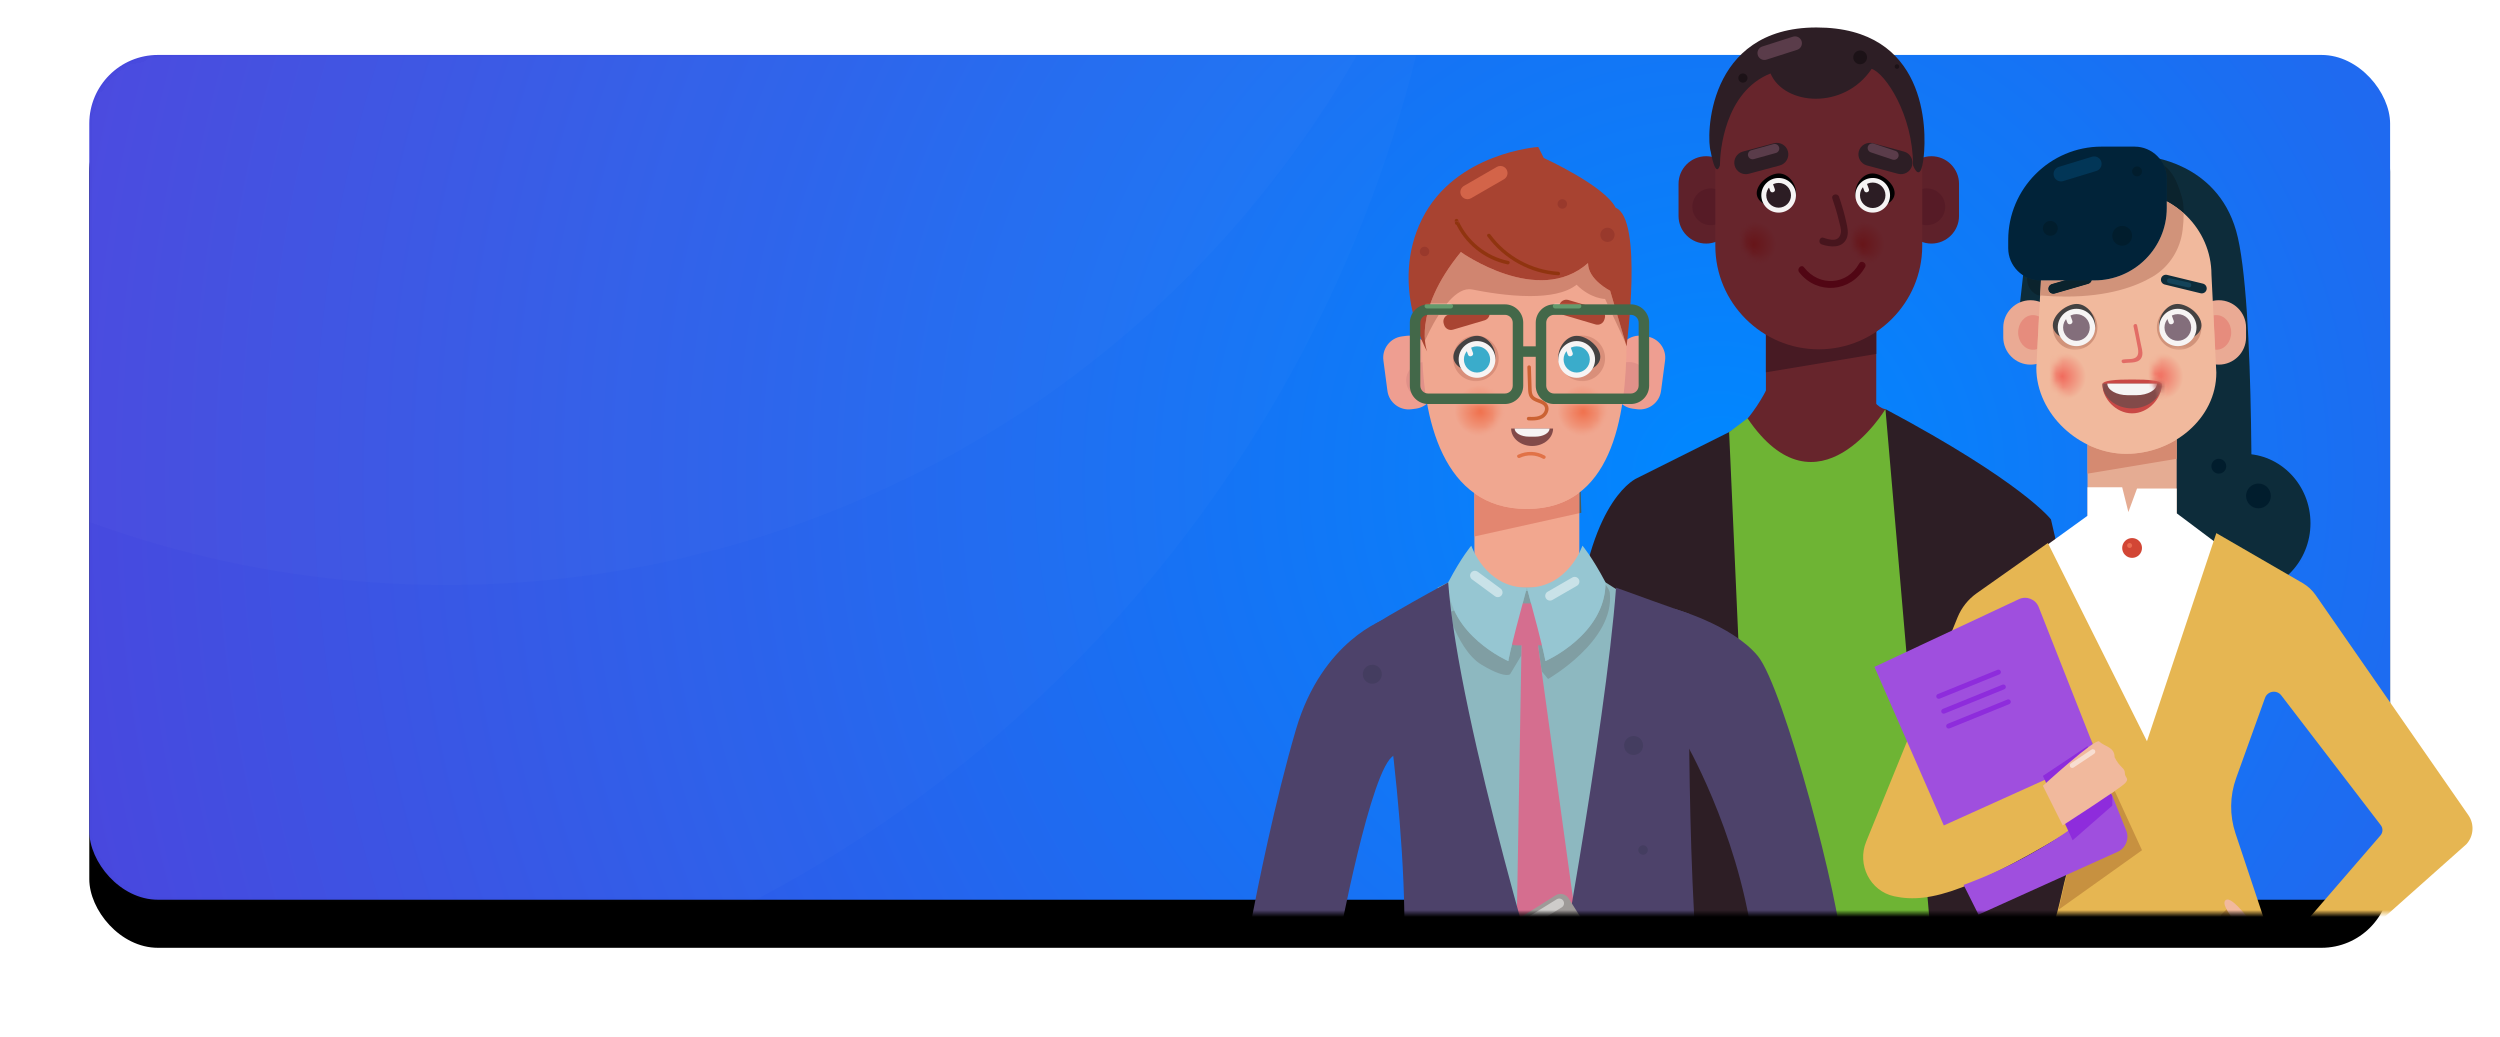<?xml version="1.0" encoding="UTF-8"?>
<svg width="364px" height="151px" viewBox="0 0 364 151" version="1.1" xmlns="http://www.w3.org/2000/svg" xmlns:xlink="http://www.w3.org/1999/xlink">
    <!-- Generator: Sketch 63.1 (92452) - https://sketch.com -->
    <title>Group 3</title>
    <desc>Created with Sketch.</desc>
    <defs>
        <radialGradient cx="70.943%" cy="50%" fx="70.943%" fy="50%" r="339.483%" gradientTransform="translate(0.709,0.5),scale(0.367,1),rotate(-152.526),translate(-0.709,-0.5)" id="radialGradient-1">
            <stop stop-color="#0088FF" offset="0%"></stop>
            <stop stop-color="#7715C5" offset="100%"></stop>
        </radialGradient>
        <rect id="path-2" x="0" y="0" width="335" height="123" rx="10"></rect>
        <filter x="-6.9%" y="-13.0%" width="113.7%" height="137.4%" filterUnits="objectBoundingBox" id="filter-4">
            <feOffset dx="0" dy="7" in="SourceAlpha" result="shadowOffsetOuter1"></feOffset>
            <feGaussianBlur stdDeviation="6.5" in="shadowOffsetOuter1" result="shadowBlurOuter1"></feGaussianBlur>
            <feColorMatrix values="0 0 0 0 0   0 0 0 0 0.533   0 0 0 0 1  0 0 0 0.258 0" type="matrix" in="shadowBlurOuter1"></feColorMatrix>
        </filter>
        <filter x="-5.9%" y="-8.7%" width="111.8%" height="117.4%" filterUnits="objectBoundingBox" id="filter-5">
            <feOffset dx="0" dy="2" in="SourceAlpha" result="shadowOffsetOuter1"></feOffset>
            <feGaussianBlur stdDeviation="2" in="shadowOffsetOuter1" result="shadowBlurOuter1"></feGaussianBlur>
            <feColorMatrix values="0 0 0 0 0   0 0 0 0 0   0 0 0 0 0  0 0 0 0.085 0" type="matrix" in="shadowBlurOuter1" result="shadowMatrixOuter1"></feColorMatrix>
            <feMerge>
                <feMergeNode in="shadowMatrixOuter1"></feMergeNode>
                <feMergeNode in="SourceGraphic"></feMergeNode>
            </feMerge>
        </filter>
        <rect id="path-6" x="0" y="0" width="202.4" height="138"></rect>
        <path d="M3.426,0.047 C5.275,0.047 6.773,1.546 6.773,3.394 C6.773,5.244 5.275,6.742 3.426,6.742 C1.577,6.742 0.078,5.244 0.078,3.394 C0.078,1.546 1.577,0.047 3.426,0.047 Z" id="path-8"></path>
        <radialGradient cx="86.706%" cy="44.831%" fx="86.706%" fy="44.831%" r="0.826%" gradientTransform="translate(0.867,0.448),scale(0.982,1),translate(-0.867,-0.448)" id="radialGradient-10">
            <stop stop-color="#671519" offset="0%"></stop>
            <stop stop-color="#67252C" offset="100%"></stop>
        </radialGradient>
        <path d="M3.366,0.047 C5.215,0.047 6.714,1.546 6.714,3.394 C6.714,5.244 5.215,6.742 3.366,6.742 C1.517,6.742 0.019,5.244 0.019,3.394 C0.019,1.546 1.517,0.047 3.366,0.047 Z" id="path-11"></path>
        <radialGradient cx="82.813%" cy="44.831%" fx="82.813%" fy="44.831%" r="0.826%" gradientTransform="translate(0.828,0.448),scale(0.982,1),translate(-0.828,-0.448)" id="radialGradient-13">
            <stop stop-color="#671519" offset="0%"></stop>
            <stop stop-color="#67252C" offset="100%"></stop>
        </radialGradient>
        <path d="M3.667,0.036 C5.659,0.036 7.274,1.651 7.274,3.643 C7.274,5.635 5.659,7.25 3.667,7.25 C2.744,7.25 1.902,6.904 1.265,6.334 C1.418,5.923 1.502,5.5 1.502,5.086 C1.502,5.076 1.502,5.067 1.501,5.058 C1.502,5.027 1.502,4.996 1.502,4.965 L1.474,4.965 C1.354,4.729 0.873,4.581 0.159,4.491 C0.094,4.219 0.059,3.935 0.059,3.643 C0.059,1.651 1.674,0.036 3.667,0.036 Z" id="path-14"></path>
        <radialGradient cx="86.741%" cy="78.614%" fx="86.741%" fy="78.614%" r="0.89%" gradientTransform="translate(0.867,0.786),scale(0.982,1),translate(-0.867,-0.786)" id="radialGradient-16">
            <stop stop-color="#F16A5C" offset="0%"></stop>
            <stop stop-color="#F1B99D" offset="100%"></stop>
        </radialGradient>
        <path d="M0.065,0.066 C0.779,0.155 1.26,0.303 1.379,0.54 L0.215,0.54 C0.154,0.387 0.105,0.228 0.065,0.066 Z" id="path-17"></path>
        <radialGradient cx="86.741%" cy="78.614%" fx="86.741%" fy="78.614%" r="0.89%" gradientTransform="translate(0.867,0.786),scale(0.982,1),translate(-0.867,-0.786)" id="radialGradient-19">
            <stop stop-color="#C92928" offset="0%"></stop>
            <stop stop-color="#C94845" offset="100%"></stop>
        </radialGradient>
        <path d="M0.372,0.001 C0.372,0.415 0.288,0.838 0.135,1.25 L0.075,1.196 C0.25,0.824 0.353,0.421 0.37,0.001 L0.372,0.001 Z" id="path-20"></path>
        <path d="M0.937,0.069 C0.937,0.1 0.937,0.131 0.936,0.162 C0.935,0.171 0.935,0.18 0.935,0.189 C0.918,0.609 0.815,1.012 0.64,1.384 C0.408,1.167 0.204,0.919 0.035,0.648 C0.152,0.467 0.216,0.272 0.216,0.069 L0.937,0.069 Z" id="path-22"></path>
        <radialGradient cx="86.741%" cy="78.614%" fx="86.741%" fy="78.614%" r="0.89%" gradientTransform="translate(0.867,0.786),scale(0.982,1),translate(-0.867,-0.786)" id="radialGradient-24">
            <stop stop-color="#822B2A" offset="0%"></stop>
            <stop stop-color="#824A49" offset="100%"></stop>
        </radialGradient>
        <path d="M0.498,0.069 C0.498,0.272 0.434,0.467 0.317,0.648 C0.204,0.465 0.106,0.271 0.026,0.069 L0.498,0.069 Z" id="path-25"></path>
        <radialGradient cx="86.741%" cy="78.614%" fx="86.741%" fy="78.614%" r="0.89%" gradientTransform="translate(0.867,0.786),scale(0.982,1),translate(-0.867,-0.786)" id="radialGradient-27">
            <stop stop-color="#F68C8E" offset="0%"></stop>
            <stop stop-color="#F6F4F4" offset="100%"></stop>
        </radialGradient>
        <path d="M3.644,0.036 C5.636,0.036 7.251,1.651 7.251,3.643 C7.251,5.635 5.636,7.25 3.644,7.25 C1.652,7.25 0.037,5.635 0.037,3.643 C0.037,1.651 1.652,0.036 3.644,0.036 Z" id="path-28"></path>
        <radialGradient cx="83.245%" cy="78.614%" fx="83.245%" fy="78.614%" r="0.89%" gradientTransform="translate(0.832,0.786),scale(0.982,1),translate(-0.832,-0.786)" id="radialGradient-30">
            <stop stop-color="#F16A5C" offset="0%"></stop>
            <stop stop-color="#F1B99D" offset="100%"></stop>
        </radialGradient>
        <path d="M0.14,3.132 C0.163,3.132 0.187,3.133 0.21,3.133 L7.626,3.133 C7.676,3.379 7.702,3.635 7.702,3.896 C7.702,6.006 5.992,7.715 3.883,7.715 C1.773,7.715 0.063,6.006 0.063,3.896 C0.063,3.635 0.09,3.378 0.14,3.132 Z M3.883,0.077 C5.132,0.077 6.242,0.677 6.938,1.604 L0.827,1.604 C1.524,0.677 2.633,0.077 3.883,0.077 Z" id="path-31"></path>
        <radialGradient cx="17.732%" cy="79.141%" fx="17.732%" fy="79.141%" r="0.943%" gradientTransform="translate(0.177,0.791),scale(0.982,1),translate(-0.177,-0.791)" id="radialGradient-33">
            <stop stop-color="#F06F4B" offset="0%"></stop>
            <stop stop-color="#F0A790" offset="100%"></stop>
        </radialGradient>
        <path d="M7.602,3.133 C7.652,3.379 7.678,3.635 7.678,3.896 C7.678,6.006 5.969,7.715 3.859,7.715 C1.75,7.715 0.04,6.006 0.04,3.896 C0.04,3.635 0.066,3.379 0.116,3.133 L7.602,3.133 Z M3.859,0.077 C5.109,0.077 6.218,0.677 6.915,1.604 L0.803,1.604 C1.5,0.677 2.609,0.077 3.859,0.077 Z" id="path-34"></path>
        <radialGradient cx="14.03%" cy="79.141%" fx="14.03%" fy="79.141%" r="0.943%" gradientTransform="translate(0.14,0.791),scale(0.982,1),translate(-0.14,-0.791)" id="radialGradient-36">
            <stop stop-color="#F06F4B" offset="0%"></stop>
            <stop stop-color="#F0A790" offset="100%"></stop>
        </radialGradient>
    </defs>
    <g id="Artboards" stroke="none" stroke-width="1" fill="none" fill-rule="evenodd">
        <g id="Teste---Não-Suspeito" transform="translate(-7, -117)">
            <g id="Group-30" transform="translate(20, 110)">
                <g id="Oval-Copy-2-+-Oval-Copy-3-Mask">
                    <g id="Group-3">
                        <g id="Group-4" transform="translate(0, 15)">
                            <mask id="mask-3" fill="white">
                                <use xlink:href="#path-2"></use>
                            </mask>
                            <g id="Mask">
                                <use fill="black" fill-opacity="1" filter="url(#filter-4)" xlink:href="#path-2"></use>
                                <use fill="url(#radialGradient-1)" fill-rule="evenodd" xlink:href="#path-2"></use>
                            </g>
                            <ellipse id="Oval-Copy-2" fill="#FFFFFF" opacity="0.132" mask="url(#mask-3)" cx="52" cy="-76.915" rx="153" ry="154.085"></ellipse>
                            <ellipse id="Oval-Copy-3" fill="#FFFFFF" opacity="0.132" mask="url(#mask-3)" cx="8.5" cy="-47" rx="190.5" ry="192"></ellipse>
                        </g>
                        <g id="Group-30" filter="url(#filter-5)" transform="translate(147, 0)">
                            <mask id="mask-7" fill="white">
                                <use xlink:href="#path-6"></use>
                            </mask>
                            <use id="Mask" fill-opacity="0" fill="#D8D8D8" xlink:href="#path-6"></use>
                            <g id="Group-23" mask="url(#mask-7)">
                                <g transform="translate(22, 9)">
                                    <g id="Group-19" transform="translate(43.596, 0)">
                                        <g id="Group-444">
                                            <path d="M22.817,31.465 L22.817,31.465 C20.608,31.465 18.8,29.658 18.8,27.448 L18.8,22.761 C18.8,20.552 20.608,18.745 22.817,18.745 C25.026,18.745 26.834,20.552 26.834,22.761 L26.834,27.448 C26.834,29.658 25.026,31.465 22.817,31.465" id="Fill-421" fill="#5E212A"></path>
                                            <path d="M55.62,31.465 L55.62,31.465 C53.411,31.465 51.603,29.658 51.603,27.448 L51.603,22.761 C51.603,20.552 53.411,18.745 55.62,18.745 C57.829,18.745 59.637,20.552 59.637,22.761 L59.637,27.448 C59.637,29.658 57.829,31.465 55.62,31.465" id="Fill-423" fill="#5E212A"></path>
                                            <path d="M26.164,26.109 C26.164,27.588 24.966,28.787 23.486,28.787 C22.007,28.787 20.808,27.588 20.808,26.109 C20.808,24.63 22.007,23.431 23.486,23.431 C24.966,23.431 26.164,24.63 26.164,26.109" id="Fill-424" fill="#561B26"></path>
                                            <path d="M57.629,26.109 C57.629,27.588 56.43,28.787 54.951,28.787 C53.472,28.787 52.273,27.588 52.273,26.109 C52.273,24.63 53.472,23.431 54.951,23.431 C56.43,23.431 57.629,24.63 57.629,26.109" id="Fill-425" fill="#561B26"></path>
                                            <path d="M27.503,58.243 L12.775,65.607 C12.775,65.607 6.081,68.285 4.072,86.36 C2.064,104.436 0.056,170.711 0.056,170.711 L12.106,172.05 L12.106,176.736 L27.503,176.067 L63.654,172.05 L83.068,167.364 L75.034,140.586 L85.076,123.85 L73.026,71.632 C73.026,71.632 69.01,66.276 48.926,55.565 C39.554,57.573 26.834,58.912 26.834,58.912 L27.503,58.243" id="Fill-426" fill="#2D1E25"></path>
                                            <path d="M31.52,52.887 C31.52,52.887 29.512,56.904 26.834,58.912 C24.156,60.921 38.215,68.285 42.9,66.946 C47.587,65.607 48.926,55.565 48.926,55.565 C48.926,55.565 47.587,55.565 46.248,52.887 C44.909,50.21 31.52,52.887 31.52,52.887" id="Fill-427" fill="#67252C"></path>
                                            <polygon id="Fill-428" fill="#67252C" points="31.52 58.912 47.587 58.912 47.587 41.507 31.52 41.507"></polygon>
                                            <polyline id="Fill-429" fill="#471A23" points="47.587 47.532 31.52 50.21 31.52 42.176 47.587 42.176 47.587 47.532"></polyline>
                                            <path d="M39.219,46.862 C30.934,46.862 24.156,40.084 24.156,31.8 L24.156,15.732 C24.156,7.448 30.934,0.669 39.219,0.669 C47.503,0.669 54.281,7.448 54.281,15.732 L54.281,31.8 C54.281,40.084 47.503,46.862 39.219,46.862" id="Fill-430" fill="#67252C"></path>
                                            <path d="M23.486,18.076 C23.486,18.076 24.156,22.093 24.825,20.083 C24.825,18.076 25.495,9.373 32.19,6.695 C34.198,11.381 42.9,12.051 46.917,6.025 C48.926,6.695 52.942,12.72 52.942,20.083 C52.942,20.083 54.03,23.013 54.49,18.871 C54.951,14.729 54.951,0 38.884,0 C22.817,0 22.817,16.067 23.486,18.076" id="Fill-431" fill="#2D1E25"></path>
                                            <path d="M35.919,24.125 C35.919,25.511 34.795,26.276 33.409,26.276 C32.022,26.276 30.181,25.511 30.181,24.125 C30.181,22.738 32.022,21.256 33.409,21.256 C34.795,21.256 35.919,22.738 35.919,24.125" id="Fill-432" fill="#000000"></path>
                                            <path d="M44.526,24.125 C44.526,25.511 45.651,26.276 47.037,26.276 C48.424,26.276 50.264,25.511 50.264,24.125 C50.264,22.738 48.424,21.256 47.037,21.256 C45.651,21.256 44.526,22.738 44.526,24.125" id="Fill-433" fill="#000000"></path>
                                            <path d="M35.898,24.435 C35.898,25.829 34.768,26.959 33.374,26.959 C31.98,26.959 30.851,25.829 30.851,24.435 C30.851,23.042 31.98,21.912 33.374,21.912 C34.768,21.912 35.898,23.042 35.898,24.435" id="Fill-434" fill="#F6F4F4"></path>
                                            <path d="M44.549,24.435 C44.549,25.829 45.678,26.959 47.072,26.959 C48.465,26.959 49.595,25.829 49.595,24.435 C49.595,23.042 48.465,21.912 47.072,21.912 C45.678,21.912 44.549,23.042 44.549,24.435" id="Fill-435" fill="#F6F4F4"></path>
                                            <path d="M45.218,24.435 C45.218,25.459 46.048,26.289 47.072,26.289 C48.096,26.289 48.926,25.459 48.926,24.435 C48.926,23.412 48.096,22.581 47.072,22.581 C46.048,22.581 45.218,23.412 45.218,24.435" id="Fill-436" fill="#2C1D24"></path>
                                            <path d="M35.176,24.435 C35.176,25.431 34.369,26.238 33.374,26.238 C32.379,26.238 31.572,25.431 31.572,24.435 C31.572,23.44 32.379,22.633 33.374,22.633 C34.369,22.633 35.176,23.44 35.176,24.435" id="Fill-437" fill="#2C1D24"></path>
                                            <path d="M46.317,23.967 L46.269,23.985 C46.096,24.048 45.903,23.958 45.84,23.786 L45.576,23.06 C45.513,22.887 45.604,22.693 45.776,22.63 L45.825,22.613 C45.998,22.549 46.191,22.64 46.253,22.813 L46.518,23.539 C46.581,23.712 46.491,23.905 46.317,23.967" id="Fill-438" fill="#F6F4F4"></path>
                                            <path d="M32.62,23.967 L32.571,23.985 C32.398,24.048 32.205,23.958 32.142,23.786 L31.878,23.06 C31.815,22.887 31.905,22.693 32.078,22.63 L32.126,22.613 C32.3,22.549 32.493,22.64 32.556,22.813 L32.819,23.539 C32.883,23.712 32.792,23.905 32.62,23.967" id="Fill-439" fill="#F6F4F4"></path>
                                            <path d="M50.755,21.304 L46.229,20.089 C45.34,19.85 44.808,18.927 45.046,18.038 C45.285,17.149 46.208,16.617 47.097,16.856 L51.622,18.07 C52.512,18.309 53.044,19.232 52.805,20.121 C52.567,21.01 51.644,21.542 50.755,21.304" id="Fill-440" fill="#2D1E25"></path>
                                            <path d="M29.021,21.304 L33.547,20.089 C34.436,19.85 34.968,18.927 34.73,18.038 C34.492,17.149 33.569,16.617 32.68,16.856 L28.154,18.07 C27.265,18.309 26.732,19.232 26.971,20.121 C27.209,21.01 28.132,21.542 29.021,21.304" id="Fill-441" fill="#2D1E25"></path>
                                            <path d="M41.197,24.917 C41.562,25.975 41.887,27.046 42.145,28.136 C42.25,28.579 42.513,29.383 42.446,29.815 C42.211,31.354 40.816,30.921 39.921,30.622 C39.307,30.416 39.043,31.385 39.655,31.59 C40.874,31.998 42.581,32.175 43.245,30.776 C43.612,30.001 43.392,29.132 43.22,28.337 C42.95,27.085 42.583,25.859 42.165,24.649 C41.955,24.042 40.985,24.303 41.197,24.917" id="Fill-442" fill="#47151D"></path>
                                            <path d="M36.361,35.638 C38.969,38.996 43.919,38.575 45.968,34.875 C46.281,34.309 45.414,33.802 45.101,34.367 C43.342,37.544 39.289,37.784 37.071,34.928 C36.675,34.418 35.969,35.133 36.361,35.638" id="Fill-443" fill="#510614"></path>
                                        </g>
                                        <g id="Group-447" transform="translate(44.161, 27.401)">
                                            <mask id="mask-9" fill="white">
                                                <use xlink:href="#path-8"></use>
                                            </mask>
                                            <g id="Clip-446"></g>
                                            <polygon id="Fill-445" fill="url(#radialGradient-10)" mask="url(#mask-9)" points="-354.413 226.92 58.291 226.92 58.291 -178.247 -354.413 -178.247"></polygon>
                                        </g>
                                        <g id="Group-450" transform="translate(28.154, 27.401)">
                                            <mask id="mask-12" fill="white">
                                                <use xlink:href="#path-11"></use>
                                            </mask>
                                            <g id="Clip-449"></g>
                                            <polygon id="Fill-448" fill="url(#radialGradient-13)" mask="url(#mask-12)" points="-338.405 226.92 74.298 226.92 74.298 -178.247 -338.405 -178.247"></polygon>
                                        </g>
                                        <g id="Group-460" transform="translate(14.218, 1.224)">
                                            <path d="M15.293,132.668 L41.402,131.998 L34.707,54.341 C34.707,54.341 24.833,70.742 14.624,55.68 C12.448,57.354 11.946,57.688 11.946,57.688 L15.293,132.668" id="Fill-451" fill="#6EB434"></path>
                                            <path d="M32.029,3.128 C32.029,3.683 31.58,4.132 31.026,4.132 C30.471,4.132 30.021,3.683 30.021,3.128 C30.021,2.573 30.471,2.123 31.026,2.123 C31.58,2.123 32.029,2.573 32.029,3.128" id="Fill-453" fill="#1C1217"></path>
                                            <path d="M36.716,4.467 C36.716,4.652 36.566,4.801 36.382,4.801 C36.196,4.801 36.046,4.652 36.046,4.467 C36.046,4.281 36.196,4.132 36.382,4.132 C36.566,4.132 36.716,4.281 36.716,4.467" id="Fill-454" fill="#1C1217"></path>
                                            <path d="M14.624,6.14 C14.624,6.51 14.325,6.81 13.955,6.81 C13.584,6.81 13.285,6.51 13.285,6.14 C13.285,5.77 13.584,5.471 13.955,5.471 C14.325,5.471 14.624,5.77 14.624,6.14" id="Fill-455" fill="#1C1217"></path>
                                            <path d="M17.081,3.507 C16.655,3.507 16.258,3.233 16.122,2.809 C15.954,2.282 16.246,1.715 16.773,1.546 L21.236,0.119 C21.337,0.086 21.439,0.071 21.54,0.071 C21.965,0.071 22.362,0.344 22.499,0.768 C22.666,1.295 22.373,1.862 21.848,2.031 L17.385,3.459 C17.284,3.491 17.181,3.507 17.081,3.507" id="Fill-456" fill="#5A3C4A"></path>
                                            <path d="M15.356,17.969 C15.063,17.969 14.792,17.776 14.71,17.48 C14.611,17.125 14.821,16.754 15.175,16.656 L18.4,15.758 C18.459,15.741 18.519,15.733 18.578,15.733 C18.872,15.733 19.142,15.928 19.225,16.223 C19.324,16.578 19.114,16.949 18.759,17.048 L15.535,17.945 C15.475,17.962 15.415,17.969 15.356,17.969" id="Fill-457" fill="#5A3C4A"></path>
                                            <path d="M35.959,18.051 C35.889,18.051 35.818,18.04 35.748,18.018 L32.574,16.955 C32.224,16.839 32.034,16.457 32.151,16.108 C32.244,15.829 32.507,15.651 32.787,15.651 C32.857,15.651 32.928,15.663 32.998,15.686 L36.173,16.747 C36.522,16.864 36.712,17.245 36.595,17.595 C36.502,17.873 36.238,18.051 35.959,18.051" id="Fill-458" fill="#5A3C4A"></path>
                                            <path d="M0.732,111.255 C0.513,111.169 0.296,111.083 0.078,110.996 L0.565,91.83 L0.732,111.255" id="Fill-459" fill="#20151A"></path>
                                        </g>
                                    </g>
                                    <g id="Group-20" transform="translate(89.264, 17.325)">
                                        <g id="Group-120">
                                            <path d="M26.904,25.273 L22.576,25.273 L24.018,12.287 L41.333,1.465 C41.333,1.465 51.433,2.186 54.319,12.287 C57.205,22.387 56.484,60.624 56.484,60.624 C56.484,60.624 39.89,61.345 39.89,60.624 C39.89,59.903 34.119,33.931 34.119,33.931 L26.904,25.273" id="Fill-82" fill="#0D2C3A"></path>
                                            <path d="M24.379,31.766 C22.196,31.766 20.411,29.981 20.411,27.798 L20.411,26.355 C20.411,24.173 22.196,22.387 24.379,22.387 C26.562,22.387 28.347,24.173 28.347,26.355 L28.347,27.798 C28.347,29.981 26.562,31.766 24.379,31.766" id="Fill-84" fill="#EAAA94"></path>
                                            <path d="M51.794,31.766 C49.612,31.766 47.826,29.981 47.826,27.798 L47.826,26.355 C47.826,24.173 49.612,22.387 51.794,22.387 C53.976,22.387 55.762,24.173 55.762,26.355 L55.762,27.798 C55.762,29.981 53.976,31.766 51.794,31.766" id="Fill-85" fill="#EAAA94"></path>
                                            <polygon id="Fill-86" fill="#E5AC93" points="32.675 57.738 45.662 57.738 45.662 38.98 32.675 38.98"></polygon>
                                            <path d="M32.675,47.638 L32.675,43.406 C34.422,44.263 36.353,44.752 38.329,44.752 C40.963,44.752 43.518,43.987 45.662,42.662 L45.662,45.474 L32.675,47.638" id="Fill-87" fill="#D58A71"></path>
                                            <path d="M24.74,29.602 C23.545,29.602 22.576,28.471 22.576,27.077 C22.576,25.682 23.545,24.552 24.74,24.552 C25.051,24.552 25.348,24.628 25.615,24.767 L25.369,29.494 C25.17,29.564 24.958,29.602 24.74,29.602" id="Fill-88" fill="#E68C7D"></path>
                                            <path d="M51.433,29.602 C51.377,29.602 51.322,29.599 51.267,29.594 L51.019,24.598 C51.153,24.567 51.292,24.552 51.433,24.552 C52.629,24.552 53.598,25.682 53.598,27.077 C53.598,28.471 52.629,29.602 51.433,29.602" id="Fill-89" fill="#E68C7D"></path>
                                            <path d="M38.329,44.752 C31.512,44.752 25.225,38.93 25.225,32.238 L25.934,18.681 C25.934,11.99 31.512,6.516 38.329,6.516 C45.147,6.516 50.725,11.99 50.725,18.681 L51.433,32.933 C51.433,39.625 45.147,44.752 38.329,44.752" id="Fill-90" fill="#F1B99D"></path>
                                            <path d="M49.143,21.374 L43.918,20.101 C43.532,20.007 43.294,19.615 43.388,19.229 C43.482,18.844 43.874,18.605 44.26,18.699 L49.485,19.972 C49.87,20.066 50.109,20.458 50.015,20.844 C49.921,21.23 49.529,21.468 49.143,21.374" id="Fill-91" fill="#0D2C3A"></path>
                                            <path d="M32.79,20 L27.898,21.418 C27.516,21.529 27.114,21.307 27.004,20.926 C26.893,20.545 27.115,20.143 27.496,20.033 L32.389,18.614 C32.77,18.503 33.172,18.726 33.283,19.106 C33.393,19.487 33.172,19.889 32.79,20" id="Fill-92" fill="#0D2C3A"></path>
                                            <path d="M25.776,21.694 C25.672,21.684 25.567,21.676 25.461,21.666 C25.461,21.666 23.822,21.119 23.872,19.074 C24.467,19.348 25.128,19.501 25.821,19.501 L25.89,19.501 L25.777,21.668 L25.776,21.694 M46.682,9.712 C45.938,9.044 45.111,8.462 44.218,7.986 L44.218,4.712 C44.218,4.004 44.059,3.33 43.775,2.727 C45.401,3.958 45.893,5.764 46.383,7.237 C46.594,7.87 46.682,8.748 46.682,9.712" id="Fill-93" fill="#0B232D"></path>
                                            <path d="M29.51,21.856 C28.344,21.856 27.1,21.806 25.776,21.694 L25.777,21.668 L25.89,19.501 L29.327,19.501 L27.496,20.033 C27.115,20.143 26.893,20.545 27.004,20.926 C27.095,21.241 27.385,21.447 27.698,21.447 C27.764,21.447 27.831,21.437 27.898,21.418 L32.79,20 C33.038,19.928 33.218,19.733 33.284,19.501 L33.698,19.501 C39.484,19.501 44.218,14.767 44.218,8.98 L44.218,7.986 C45.111,8.462 45.938,9.044 46.682,9.712 C46.683,10.501 46.624,11.346 46.527,12.16 C46.191,14.976 44.608,17.514 42.166,18.956 C39.688,20.42 35.683,21.856 29.51,21.856" id="Fill-94" fill="#D1937A"></path>
                                            <path d="M27.698,21.447 C27.385,21.447 27.095,21.241 27.004,20.926 C26.893,20.545 27.115,20.143 27.496,20.033 L29.327,19.501 L33.284,19.501 C33.218,19.733 33.038,19.928 32.79,20 L27.898,21.418 C27.831,21.437 27.764,21.447 27.698,21.447" id="Fill-95" fill="#0B232D"></path>
                                            <path d="M33.698,19.501 L25.821,19.501 C23.242,19.501 21.132,17.391 21.132,14.812 L21.132,13.61 C21.132,6.136 27.247,0.023 34.72,0.023 L39.529,0.023 C42.108,0.023 44.218,2.133 44.218,4.712 L44.218,8.98 C44.218,14.767 39.484,19.501 33.698,19.501" id="Fill-96" fill="#012339"></path>
                                            <path d="M65.141,54.853 C65.141,60.431 60.78,64.953 55.401,64.953 C50.022,64.953 45.662,60.431 45.662,54.853 C45.662,49.274 50.022,44.752 55.401,44.752 C60.78,44.752 65.141,49.274 65.141,54.853" id="Fill-97" fill="#0D2C3A"></path>
                                            <polyline id="Fill-98" fill="#FFFFFF" points="26.182 58.459 32.675 53.77 32.675 49.622 37.726 49.622 38.627 53.23 39.89 49.802 45.662 49.802 45.662 53.409 51.433 57.738 41.333 90.203 26.182 58.459"></polyline>
                                            <path d="M61.534,123.39 C61.534,123.39 66.583,139.983 65.862,161.627 C65.141,183.27 63.698,266.236 63.698,266.236 C63.698,266.236 57.926,269.844 52.876,266.236 C52.154,256.858 46.058,147.594 44.218,145.755 C39.169,140.704 31.954,264.794 31.954,264.794 C31.954,264.794 26.904,269.122 21.132,264.794 C18.969,256.136 14.639,145.755 24.74,123.39 C52.876,119.783 61.534,123.39 61.534,123.39" id="Fill-99" fill="#652129"></path>
                                            <path d="M54.317,91.971 L58.521,80.294 C58.888,79.276 60.234,79.067 60.892,79.925 L75.378,98.82 C75.719,99.263 75.7,99.886 75.335,100.31 L62.255,115.454 L66.583,120.504 L87.85,101.584 C88.915,100.412 89.03,98.661 88.128,97.36 L65.902,65.328 C65.401,64.606 64.746,64.002 63.985,63.562 L51.433,56.295 L41.333,86.596 L26.904,57.738 L16.547,65.049 C15.301,65.928 14.334,67.145 13.759,68.557 L0.451,101.223 C-0.91,104.561 1.002,108.407 4.523,109.173 C9.846,110.331 16.046,108.262 32.675,98.139 C29.79,104.231 30.522,102.999 29.79,105.354 C29.003,107.885 28.689,110.507 27.727,113.234 C26.182,117.618 25.663,120.64 24.018,124.111 C24.018,124.111 38.447,134.212 62.255,124.111 L54.222,100.012 C53.35,97.397 53.384,94.565 54.317,91.971" id="Fill-100" fill="#E6B652"></path>
                                            <path d="M29.79,105.354 L30.192,100.335 L30.512,101.025 L31.882,99.826 C29.927,104.013 30.446,103.245 29.79,105.354" id="Fill-101" fill="#8C2126"></path>
                                            <path d="M28.467,111.126 L29.79,105.354 C30.446,103.245 29.927,104.013 31.882,99.826 L36.283,95.975 L36.283,94.532 L36.12,94.205 C36.302,94.08 36.478,93.959 36.643,93.845 L40.611,102.468 L28.467,111.126 M33.432,87.019 L33.012,85.95 L33.486,86.983 C33.468,86.994 33.45,87.007 33.432,87.019" id="Fill-102" fill="#C79140"></path>
                                            <path d="M48.296,118.718 L48.067,116.657 L56.484,116.176 C56.484,116.176 51.433,112.568 52.154,111.847 C52.876,111.126 53.598,110.404 53.598,110.404 L57.205,115.454 L57.639,116.178 C54.622,117.25 51.501,118.103 48.296,118.718" id="Fill-103" fill="#C79140"></path>
                                            <path d="M46.023,29.602 C44.23,29.602 42.776,28.148 42.776,26.355 C42.776,24.563 44.23,23.109 46.023,23.109 C47.815,23.109 49.269,24.563 49.269,26.355 C49.269,28.148 47.815,29.602 46.023,29.602" id="Fill-104" fill="#D1937A"></path>
                                            <path d="M30.872,29.602 C29.079,29.602 27.626,28.148 27.626,26.355 C27.626,24.563 29.079,23.109 30.872,23.109 C32.665,23.109 34.119,24.563 34.119,26.355 C34.119,28.148 32.665,29.602 30.872,29.602" id="Fill-105" fill="#D1937A"></path>
                                            <path d="M1.653,75.774 L11.754,98.86 L34.119,88.761 L25.572,67.065 C25.121,65.92 23.797,65.394 22.683,65.917 L1.653,75.774" id="Fill-106" fill="#9F4FDE"></path>
                                            <path d="M14.639,107.518 L16.804,111.847 L37.079,102.69 C38.248,102.163 38.793,100.808 38.317,99.618 L36.283,94.532 C36.283,94.532 28.347,102.468 14.639,107.518" id="Fill-107" fill="#9F4FDE"></path>
                                            <path d="M33.809,26.02 C33.809,27.514 32.598,28.339 31.104,28.339 C29.61,28.339 27.626,27.514 27.626,26.02 C27.626,24.526 29.61,22.929 31.104,22.929 C32.598,22.929 33.809,24.526 33.809,26.02" id="Fill-108" fill="#444242"></path>
                                            <path d="M43.085,26.02 C43.085,27.514 44.297,28.339 45.79,28.339 C47.284,28.339 49.269,27.514 49.269,26.02 C49.269,24.526 47.284,22.929 45.79,22.929 C44.297,22.929 43.085,24.526 43.085,26.02" id="Fill-109" fill="#444242"></path>
                                            <path d="M33.786,26.355 C33.786,27.857 32.568,29.075 31.066,29.075 C29.564,29.075 28.347,27.857 28.347,26.355 C28.347,24.854 29.564,23.636 31.066,23.636 C32.568,23.636 33.786,24.854 33.786,26.355" id="Fill-110" fill="#F6F4F4"></path>
                                            <path d="M43.109,26.355 C43.109,27.857 44.327,29.075 45.829,29.075 C47.33,29.075 48.548,27.857 48.548,26.355 C48.548,24.854 47.33,23.636 45.829,23.636 C44.327,23.636 43.109,24.854 43.109,26.355" id="Fill-111" fill="#F6F4F4"></path>
                                            <path d="M33.009,26.355 C33.009,27.428 32.139,28.298 31.066,28.298 C29.994,28.298 29.124,27.428 29.124,26.355 C29.124,25.283 29.994,24.413 31.066,24.413 C32.139,24.413 33.009,25.283 33.009,26.355" id="Fill-112" fill="#836E7B"></path>
                                            <path d="M43.886,26.355 C43.886,27.428 44.755,28.298 45.829,28.298 C46.901,28.298 47.77,27.428 47.77,26.355 C47.77,25.283 46.901,24.413 45.829,24.413 C44.755,24.413 43.886,25.283 43.886,26.355" id="Fill-113" fill="#836E7B"></path>
                                            <path d="M45.015,25.852 L44.963,25.87 C44.777,25.938 44.569,25.841 44.501,25.655 L44.217,24.872 C44.149,24.686 44.246,24.478 44.432,24.41 L44.484,24.391 C44.67,24.323 44.879,24.42 44.946,24.607 L45.231,25.389 C45.298,25.576 45.202,25.784 45.015,25.852" id="Fill-114" fill="#F6F4F4"></path>
                                            <path d="M30.254,25.852 L30.201,25.87 C30.014,25.938 29.806,25.841 29.739,25.655 L29.454,24.872 C29.386,24.686 29.483,24.478 29.67,24.41 L29.723,24.391 C29.909,24.323 30.117,24.42 30.185,24.607 L30.469,25.389 C30.537,25.576 30.44,25.784 30.254,25.852" id="Fill-115" fill="#F6F4F4"></path>
                                            <path d="M43.497,34.652 C43.497,35.25 41.559,36.095 39.169,36.095 C36.778,36.095 34.84,35.25 34.84,34.652 C34.84,34.054 36.778,33.931 39.169,33.931 C41.559,33.931 43.497,34.054 43.497,34.652" id="Fill-116" fill="#C94845"></path>
                                            <path d="M43.497,34.652 C43.497,36.644 41.559,38.861 39.169,38.861 C36.778,38.861 34.84,36.644 34.84,34.652 L43.497,34.652" id="Fill-117" fill="#C94845"></path>
                                            <path d="M43.497,34.531 C43.497,36.524 41.559,38.139 39.169,38.139 C36.778,38.139 34.84,36.524 34.84,34.531 L43.497,34.531" id="Fill-118" fill="#824A49"></path>
                                            <path d="M42.776,34.531 C42.776,35.458 41.448,36.215 39.825,36.215 L38.512,36.215 C36.889,36.215 35.561,35.458 35.561,34.531 L42.776,34.531" id="Fill-119" fill="#F6F4F4"></path>
                                        </g>
                                        <g id="Group-123" transform="translate(41.995, 29.566)">
                                            <mask id="mask-15" fill="white">
                                                <use xlink:href="#path-14"></use>
                                            </mask>
                                            <g id="Clip-122"></g>
                                            <polygon id="Fill-121" fill="url(#radialGradient-16)" mask="url(#mask-15)" points="-354.318 90.294 58.385 90.294 58.385 -314.873 -354.318 -314.873"></polygon>
                                        </g>
                                        <g id="Group-126" transform="translate(42.09, 33.992)">
                                            <mask id="mask-18" fill="white">
                                                <use xlink:href="#path-17"></use>
                                            </mask>
                                            <g id="Clip-125"></g>
                                            <polygon id="Fill-124" fill="url(#radialGradient-19)" mask="url(#mask-18)" points="-354.413 85.868 58.291 85.868 58.291 -319.298 -354.413 -319.298"></polygon>
                                        </g>
                                        <g id="Group-129" transform="translate(43.125, 34.651)">
                                            <mask id="mask-21" fill="white">
                                                <use xlink:href="#path-20"></use>
                                            </mask>
                                            <g id="Clip-128"></g>
                                            <polygon id="Fill-127" fill="url(#radialGradient-19)" mask="url(#mask-21)" points="-355.448 85.209 57.255 85.209 57.255 -319.958 -355.448 -319.958"></polygon>
                                        </g>
                                        <g id="Group-132" transform="translate(42.56, 34.463)">
                                            <mask id="mask-23" fill="white">
                                                <use xlink:href="#path-22"></use>
                                            </mask>
                                            <g id="Clip-131"></g>
                                            <polygon id="Fill-130" fill="url(#radialGradient-24)" mask="url(#mask-23)" points="-354.883 85.397 57.82 85.397 57.82 -319.769 -354.883 -319.769"></polygon>
                                        </g>
                                        <g id="Group-135" transform="translate(42.278, 34.463)">
                                            <mask id="mask-26" fill="white">
                                                <use xlink:href="#path-25"></use>
                                            </mask>
                                            <g id="Clip-134"></g>
                                            <polygon id="Fill-133" fill="url(#radialGradient-27)" mask="url(#mask-26)" points="-354.601 85.397 58.102 85.397 58.102 -319.769 -354.601 -319.769"></polygon>
                                        </g>
                                        <g id="Group-138" transform="translate(27.589, 29.566)">
                                            <mask id="mask-29" fill="white">
                                                <use xlink:href="#path-28"></use>
                                            </mask>
                                            <g id="Clip-137"></g>
                                            <polygon id="Fill-136" fill="url(#radialGradient-30)" mask="url(#mask-29)" points="-339.912 90.294 72.791 90.294 72.791 -314.873 -339.912 -314.873"></polygon>
                                        </g>
                                        <g id="Group-157" transform="translate(10.64, 1.412)">
                                            <path d="M28.736,24.777 C28.95,25.851 29.189,26.921 29.38,27.998 C29.535,28.877 29.332,29.443 28.371,29.532 C27.973,29.569 27.593,29.546 27.195,29.616 C26.853,29.676 26.998,30.198 27.339,30.138 C28.247,29.979 29.684,30.282 29.991,29.073 C30.133,28.512 29.896,27.824 29.788,27.287 C29.611,26.402 29.434,25.518 29.258,24.633 C29.19,24.292 28.668,24.436 28.736,24.777" id="Fill-139" fill="#E26C66"></path>
                                            <polyline id="Fill-141" fill="#8E2CDC" points="15.542 90.234 19.872 99.613 25.643 94.563 25.643 93.12 22.035 85.905 15.542 90.234"></polyline>
                                            <path d="M18.428,97.448 L15.542,91.677 C15.542,91.677 23.209,84.674 23.738,85.215 C24.485,85.979 25.98,85.979 25.98,87.509 C26.727,89.038 27.475,89.038 27.475,89.802 C27.475,90.567 28.223,90.567 27.475,91.331 C26.727,92.096 18.428,97.448 18.428,97.448" id="Fill-142" fill="#F1B99D"></path>
                                            <path d="M52.577,114.643 L49.451,116.687 C49.451,116.687 43.679,107.549 42.236,108.27 C40.793,108.991 45.844,114.042 45.844,114.042 C45.844,114.042 38.629,114.042 37.186,114.763 C35.743,115.484 38.629,116.206 46.565,116.206 C42.236,117.649 37.186,116.928 37.186,118.37 C37.186,119.813 46.565,118.37 46.565,118.37 C46.565,118.37 37.908,120.534 40.072,121.256 C42.236,121.978 47.286,119.813 47.286,119.813 C47.286,119.813 48.007,121.978 49.451,121.978 C50.893,121.978 55.343,118.37 55.343,118.37 L52.577,114.643" id="Fill-143" fill="#F1B99D"></path>
                                            <path d="M28.529,11.596 C28.529,12.393 27.883,13.039 27.086,13.039 C26.289,13.039 25.643,12.393 25.643,11.596 C25.643,10.799 26.289,10.153 27.086,10.153 C27.883,10.153 28.529,10.799 28.529,11.596" id="Fill-144" fill="#011D2D"></path>
                                            <path d="M17.707,10.514 C17.707,11.112 17.223,11.596 16.625,11.596 C16.027,11.596 15.542,11.112 15.542,10.514 C15.542,9.916 16.027,9.432 16.625,9.432 C17.223,9.432 17.707,9.916 17.707,10.514" id="Fill-145" fill="#011D2D"></path>
                                            <path d="M48.729,49.472 C48.729,50.468 47.922,51.276 46.926,51.276 C45.929,51.276 45.121,50.468 45.121,49.472 C45.121,48.476 45.929,47.668 46.926,47.668 C47.922,47.668 48.729,48.476 48.729,49.472" id="Fill-146" fill="#011D2D"></path>
                                            <path d="M42.236,45.143 C42.236,45.741 41.751,46.226 41.154,46.226 C40.557,46.226 40.072,45.741 40.072,45.143 C40.072,44.546 40.557,44.061 41.154,44.061 C41.751,44.061 42.236,44.546 42.236,45.143" id="Fill-147" fill="#011D2D"></path>
                                            <path d="M29.971,2.217 C29.971,2.616 29.648,2.939 29.25,2.939 C28.852,2.939 28.529,2.616 28.529,2.217 C28.529,1.819 28.852,1.496 29.25,1.496 C29.648,1.496 29.971,1.819 29.971,2.217" id="Fill-148" fill="#011D2D"></path>
                                            <path d="M29.971,57.047 C29.971,57.844 29.325,58.49 28.529,58.49 C27.732,58.49 27.086,57.844 27.086,57.047 C27.086,56.25 27.732,55.604 28.529,55.604 C29.325,55.604 29.971,56.25 29.971,57.047" id="Fill-149" fill="#D24635"></path>
                                            <path d="M8.929,74.788 L0.24,78.319 C0.056,78.393 -0.032,78.605 0.042,78.788 C0.117,78.972 0.329,79.061 0.512,78.987 L9.201,75.456 C9.385,75.381 9.474,75.17 9.399,74.986 C9.325,74.803 9.113,74.713 8.929,74.788" id="Fill-150" fill="#8E2CDC"></path>
                                            <path d="M9.65,76.952 L0.962,80.482 C0.778,80.558 0.689,80.769 0.764,80.952 C0.838,81.137 1.05,81.226 1.233,81.151 L9.923,77.62 C10.106,77.545 10.196,77.335 10.121,77.15 C10.046,76.966 9.835,76.877 9.65,76.952" id="Fill-151" fill="#8E2CDC"></path>
                                            <path d="M10.373,79.116 L1.684,82.647 C1.5,82.721 1.411,82.933 1.485,83.117 C1.56,83.301 1.771,83.39 1.955,83.316 L10.644,79.785 C10.827,79.71 10.917,79.498 10.843,79.315 C10.767,79.131 10.556,79.042 10.373,79.116" id="Fill-152" fill="#8E2CDC"></path>
                                            <path d="M18.179,3.676 C17.716,3.676 17.285,3.376 17.143,2.91 C16.969,2.342 17.292,1.733 17.861,1.559 L22.692,0.084 C22.795,0.052 22.902,0.037 23.005,0.037 C23.468,0.037 23.901,0.338 24.043,0.802 C24.216,1.372 23.893,1.98 23.323,2.153 L18.494,3.629 C18.389,3.661 18.284,3.676 18.179,3.676" id="Fill-153" fill="#023657"></path>
                                            <path d="M36.79,19.125 C36.765,19.125 36.738,19.122 36.712,19.116 L33.896,18.487 C33.702,18.444 33.578,18.251 33.622,18.057 C33.659,17.889 33.809,17.775 33.975,17.775 C34,17.775 34.027,17.777 34.053,17.783 L36.869,18.412 C37.062,18.455 37.186,18.649 37.142,18.842 C37.106,19.01 36.955,19.125 36.79,19.125" id="Fill-154" fill="#144359"></path>
                                            <path d="M19.816,89.073 C19.699,89.073 19.585,89.017 19.516,88.912 C19.405,88.748 19.45,88.523 19.614,88.412 L22.613,86.406 C22.674,86.364 22.743,86.345 22.812,86.345 C22.929,86.345 23.043,86.401 23.113,86.505 C23.223,86.67 23.178,86.895 23.014,87.005 L20.016,89.012 C19.954,89.053 19.885,89.073 19.816,89.073" id="Fill-155" fill="#F8DED1"></path>
                                            <path d="M28.168,57.047 C27.968,57.047 27.807,56.886 27.807,56.686 C27.807,56.488 27.968,56.326 28.168,56.326 C28.368,56.326 28.529,56.488 28.529,56.686 C28.529,56.886 28.368,57.047 28.168,57.047" id="Fill-156" fill="#EA6B51"></path>
                                        </g>
                                    </g>
                                    <g id="Group-22" transform="translate(0, 17.325)">
                                        <g id="Group-32" transform="translate(19.303, 11.488)">
                                            <polygon id="Fill-12" fill="#F2A78F" points="13.369 57.332 28.647 57.332 28.647 32.125 13.369 32.125"></polygon>
                                            <path d="M28.647,41.906 L28.647,38.913 C28.714,38.863 28.78,38.811 28.846,38.758 L28.938,41.841 L28.647,41.906" id="Fill-14" fill="#4A5C59"></path>
                                            <path d="M13.369,45.299 L13.369,39.006 C15.391,40.448 17.904,41.291 21.008,41.291 C24.178,41.291 26.68,40.413 28.647,38.913 L28.647,41.906 L13.369,45.299" id="Fill-15" fill="#E38670"></path>
                                            <path d="M4.844,26.689 L4.2,26.773 C2.503,26.998 0.93,25.793 0.706,24.096 L0.12,19.665 C-0.104,17.969 1.101,16.396 2.797,16.172 L3.442,16.086 C5.139,15.862 6.711,17.066 6.936,18.764 L7.522,23.194 C7.746,24.892 6.541,26.464 4.844,26.689" id="Fill-16" fill="#EE9E91"></path>
                                            <path d="M36.408,26.689 L37.052,26.773 C38.749,26.998 40.322,25.793 40.546,24.096 L41.132,19.665 C41.357,17.969 40.152,16.396 38.455,16.172 L37.81,16.086 C36.113,15.862 34.541,17.066 34.317,18.764 L33.73,23.194 C33.506,24.892 34.711,26.464 36.408,26.689" id="Fill-17" fill="#EE9E91"></path>
                                            <path d="M8.786,22.576 C8.786,24.052 7.589,25.249 6.112,25.249 C4.636,25.249 3.439,24.052 3.439,22.576 C3.439,21.099 4.636,19.903 6.112,19.903 C7.589,19.903 8.786,21.099 8.786,22.576" id="Fill-18" fill="#E19189"></path>
                                            <path d="M38.577,22.576 C38.577,24.052 37.38,25.249 35.903,25.249 C34.427,25.249 33.23,24.052 33.23,22.576 C33.23,21.099 34.427,19.903 35.903,19.903 C37.38,19.903 38.577,21.099 38.577,22.576" id="Fill-19" fill="#E19189"></path>
                                            <path d="M35.522,16.847 C35.522,28.238 33.23,41.291 21.008,41.291 C8.786,41.291 5.73,28.238 5.73,16.847 C5.73,5.456 13.414,0.041 21.008,0.041 C28.602,0.041 35.522,5.456 35.522,16.847" id="Fill-20" fill="#F0A790"></path>
                                            <path d="M35.363,17.072 L33.475,13.027 L34.17,13.027 L35.363,17.072 M6.172,16.806 C6.089,15.903 6.11,14.63 6.484,13.038 C6.535,13.031 6.588,13.027 6.641,13.027 L8.179,13.027 C7.129,14.666 6.38,16.327 6.172,16.806 M33.719,11.5 L32.762,11.5 L32.397,10.716 C32.397,10.716 30.322,10.716 28.247,8.641 C26.68,9.895 24.12,10.296 21.465,10.296 C18.262,10.296 14.922,9.712 13.03,9.333 C12.892,9.305 12.754,9.292 12.616,9.292 C11.468,9.292 10.336,10.209 9.346,11.408 L6.961,11.408 C7.7,9.294 9.042,6.758 11.395,3.881 C11.395,3.881 17.147,7.989 23.073,7.989 C25.445,7.989 27.843,7.332 29.914,5.491 C29.914,7.908 33.134,9.518 33.134,9.518 L33.719,11.5" id="Fill-21" fill="#D08570"></path>
                                            <path d="M29.077,22.682 C27.243,22.682 25.757,21.195 25.757,19.362 C25.757,17.529 27.243,16.042 29.077,16.042 C30.91,16.042 32.397,17.529 32.397,19.362 C32.397,21.195 30.91,22.682 29.077,22.682" id="Fill-22" fill="#D98F7A"></path>
                                            <path d="M13.584,22.682 C11.75,22.682 10.264,21.195 10.264,19.362 C10.264,17.529 11.75,16.042 13.584,16.042 C15.417,16.042 16.904,17.529 16.904,19.362 C16.904,21.195 15.417,22.682 13.584,22.682" id="Fill-23" fill="#D98F7A"></path>
                                            <path d="M16.425,19.138 C16.425,20.615 15.228,21.43 13.751,21.43 C12.275,21.43 10.314,20.615 10.314,19.138 C10.314,17.662 12.275,16.083 13.751,16.083 C15.228,16.083 16.425,17.662 16.425,19.138" id="Fill-24" fill="#444242"></path>
                                            <path d="M25.591,19.138 C25.591,20.615 26.788,21.43 28.265,21.43 C29.741,21.43 31.702,20.615 31.702,19.138 C31.702,17.662 29.741,16.083 28.265,16.083 C26.788,16.083 25.591,17.662 25.591,19.138" id="Fill-25" fill="#444242"></path>
                                            <path d="M16.425,19.52 C16.425,20.997 15.228,22.194 13.751,22.194 C12.275,22.194 11.078,20.997 11.078,19.52 C11.078,18.044 12.275,16.847 13.751,16.847 C15.228,16.847 16.425,18.044 16.425,19.52" id="Fill-26" fill="#F6F4F4"></path>
                                            <path d="M25.591,19.52 C25.591,20.997 26.788,22.194 28.265,22.194 C29.741,22.194 30.938,20.997 30.938,19.52 C30.938,18.044 29.741,16.847 28.265,16.847 C26.788,16.847 25.591,18.044 25.591,19.52" id="Fill-27" fill="#F6F4F4"></path>
                                            <path d="M15.661,19.52 C15.661,20.575 14.806,21.43 13.751,21.43 C12.697,21.43 11.841,20.575 11.841,19.52 C11.841,18.466 12.697,17.611 13.751,17.611 C14.806,17.611 15.661,18.466 15.661,19.52" id="Fill-28" fill="#3AACCB"></path>
                                            <path d="M26.355,19.52 C26.355,20.575 27.21,21.43 28.265,21.43 C29.319,21.43 30.175,20.575 30.175,19.52 C30.175,18.466 29.319,17.611 28.265,17.611 C27.21,17.611 26.355,18.466 26.355,19.52" id="Fill-29" fill="#3AACCB"></path>
                                            <path d="M27.474,19.022 L27.406,19.047 C27.227,19.112 27.028,19.018 26.963,18.84 L26.677,18.054 C26.612,17.875 26.705,17.676 26.884,17.611 L26.952,17.586 C27.13,17.521 27.33,17.615 27.395,17.793 L27.681,18.579 C27.746,18.758 27.653,18.957 27.474,19.022" id="Fill-30" fill="#F6F4F4"></path>
                                            <path d="M12.96,19.022 L12.892,19.047 C12.713,19.112 12.514,19.018 12.449,18.84 L12.163,18.054 C12.098,17.875 12.191,17.676 12.37,17.611 L12.438,17.586 C12.617,17.521 12.816,17.615 12.881,17.793 L13.167,18.579 C13.232,18.758 13.139,18.957 12.96,19.022" id="Fill-31" fill="#F6F4F4"></path>
                                        </g>
                                        <g id="Group-35" transform="translate(44.067, 34.368)">
                                            <mask id="mask-32" fill="white">
                                                <use xlink:href="#path-31"></use>
                                            </mask>
                                            <g id="Clip-34"></g>
                                            <polygon id="Fill-33" fill="url(#radialGradient-33)" mask="url(#mask-32)" points="-69.296 88.411 343.407 88.411 343.407 -316.756 -69.296 -316.756"></polygon>
                                        </g>
                                        <g id="Group-38" transform="translate(28.813, 34.368)">
                                            <mask id="mask-35" fill="white">
                                                <use xlink:href="#path-34"></use>
                                            </mask>
                                            <g id="Clip-37"></g>
                                            <polygon id="Fill-36" fill="url(#radialGradient-36)" mask="url(#mask-35)" points="-54.042 88.411 358.661 88.411 358.661 -316.756 -54.042 -316.756"></polygon>
                                        </g>
                                        <g id="Group-81">
                                            <path d="M34.153,25.315 L29.55,26.676 C29.003,26.838 28.423,26.523 28.261,25.976 L28.199,25.769 C28.037,25.221 28.353,24.641 28.9,24.479 L33.502,23.117 C34.05,22.955 34.63,23.271 34.792,23.818 L34.853,24.025 C35.015,24.573 34.7,25.153 34.153,25.315" id="Fill-39" fill="#A94432"></path>
                                            <path d="M45.705,24.55 L50.308,25.913 C50.855,26.075 51.435,25.759 51.597,25.212 L51.658,25.004 C51.82,24.457 51.505,23.877 50.958,23.715 L46.355,22.354 C45.808,22.192 45.228,22.506 45.066,23.054 L45.005,23.261 C44.843,23.808 45.158,24.388 45.705,24.55" id="Fill-41" fill="#A94432"></path>
                                            <path d="M40.558,39.887 C40.712,39.892 40.87,39.897 41.031,39.897 C41.289,39.897 41.553,39.884 41.816,39.84 C42.078,39.795 42.34,39.717 42.587,39.583 C42.702,39.52 42.809,39.444 42.906,39.357 C43.073,39.207 43.212,39.026 43.311,38.826 C43.411,38.626 43.471,38.407 43.471,38.18 C43.471,37.986 43.425,37.786 43.322,37.605 C43.255,37.488 43.173,37.387 43.081,37.301 C42.99,37.217 42.89,37.146 42.787,37.087 C42.486,36.913 42.158,36.817 41.875,36.702 C41.733,36.645 41.604,36.585 41.495,36.515 C41.385,36.446 41.297,36.368 41.228,36.274 C41.14,36.155 41.087,36.008 41.054,35.835 C41.022,35.663 41.013,35.469 41.006,35.271 C40.971,34.222 40.935,33.172 40.9,32.122 C40.895,31.979 40.775,31.867 40.632,31.871 C40.489,31.876 40.376,31.996 40.381,32.139 C40.417,33.19 40.452,34.239 40.488,35.289 C40.495,35.491 40.503,35.709 40.545,35.931 C40.586,36.151 40.661,36.379 40.809,36.581 C40.924,36.737 41.066,36.858 41.216,36.953 C41.442,37.095 41.685,37.187 41.913,37.272 C42.142,37.357 42.357,37.436 42.526,37.535 C42.603,37.579 42.671,37.628 42.728,37.681 C42.785,37.735 42.832,37.792 42.87,37.86 C42.926,37.96 42.952,38.066 42.952,38.18 C42.952,38.313 42.916,38.457 42.847,38.595 C42.778,38.734 42.678,38.865 42.56,38.97 C42.491,39.032 42.417,39.085 42.34,39.126 C42.153,39.228 41.948,39.291 41.728,39.329 C41.508,39.366 41.272,39.378 41.031,39.378 C40.881,39.378 40.728,39.374 40.575,39.368 C40.432,39.364 40.312,39.476 40.307,39.619 C40.303,39.762 40.415,39.882 40.558,39.887" id="Fill-42" fill="#CB6233"></path>
                                            <path d="M44.13,41.066 C44.13,42.472 42.762,43.612 41.075,43.612 C39.387,43.612 38.019,42.472 38.019,41.066 L44.13,41.066" id="Fill-43" fill="#824A49"></path>
                                            <path d="M43.621,41.066 L43.621,41.066 C43.621,41.719 42.683,42.253 41.538,42.253 L40.612,42.253 C39.466,42.253 38.528,41.719 38.528,41.066 L43.621,41.066" id="Fill-44" fill="#F6F4F4"></path>
                                            <path d="M30.698,15.369 C30.698,15.369 41.97,23.42 49.217,16.979 C49.217,19.395 52.437,21.005 52.437,21.005 L54.824,29.098 C54.824,29.098 57.268,10.538 53.242,8.927 C51.632,5.707 42.775,1.681 42.775,1.681 L41.97,0.071 C41.97,0.071 29.893,0.876 25.062,10.538 C20.231,20.2 25.797,29.862 25.797,29.862 C25.797,29.862 23.451,24.225 30.698,15.369" id="Fill-45" fill="#A84331"></path>
                                            <path d="M25.944,24.515 C25.312,24.515 24.798,25.029 24.798,25.66 L24.798,34.827 C24.798,35.459 25.312,35.973 25.944,35.973 L37.108,35.973 C37.74,35.973 38.254,35.459 38.254,34.827 L38.254,25.66 C38.254,25.029 37.74,24.515 37.108,24.515 L25.944,24.515 M37.108,37.501 L25.944,37.501 C24.47,37.501 23.271,36.302 23.271,34.827 L23.271,25.66 C23.271,24.187 24.47,22.987 25.944,22.987 L37.108,22.987 C38.582,22.987 39.782,24.187 39.782,25.66 L39.782,34.827 C39.782,36.302 38.582,37.501 37.108,37.501" id="Fill-46" fill="#436849"></path>
                                            <path d="M44.277,24.515 C43.645,24.515 43.131,25.029 43.131,25.66 L43.131,34.827 C43.131,35.459 43.645,35.973 44.277,35.973 L55.441,35.973 C56.073,35.973 56.587,35.459 56.587,34.827 L56.587,25.66 C56.587,25.029 56.073,24.515 55.441,24.515 L44.277,24.515 M55.441,37.501 L44.277,37.501 C42.803,37.501 41.603,36.302 41.603,34.827 L41.603,25.66 C41.603,24.187 42.803,22.987 44.277,22.987 L55.441,22.987 C56.915,22.987 58.115,24.187 58.115,25.66 L58.115,34.827 C58.115,36.302 56.915,37.501 55.441,37.501" id="Fill-47" fill="#436849"></path>
                                            <path d="M41.911,30.626 L39.475,30.626 C39.094,30.626 38.783,30.315 38.783,29.934 L38.783,29.789 C38.783,29.409 39.094,29.098 39.475,29.098 L41.911,29.098 C42.291,29.098 42.602,29.409 42.602,29.789 L42.602,29.934 C42.602,30.315 42.291,30.626 41.911,30.626" id="Fill-48" fill="#436849"></path>
                                            <path d="M30.094,11.407 C30.428,11.407 30.428,10.888 30.094,10.888 C29.76,10.888 29.76,11.407 30.094,11.407" id="Fill-49" fill="#90340F"></path>
                                            <path d="M30.353,11.052 C30.345,10.97 30.337,10.888 30.329,10.805 C30.168,10.849 30.007,10.892 29.845,10.937 C31.199,14.098 34.117,16.473 37.484,17.167 C37.809,17.235 37.949,16.735 37.621,16.667 C34.369,15.997 31.599,13.727 30.293,10.674 C30.193,10.44 29.785,10.556 29.81,10.805 C29.818,10.888 29.826,10.97 29.835,11.052 C29.867,11.381 30.386,11.384 30.353,11.052" id="Fill-50" fill="#90340F"></path>
                                            <path d="M34.56,13.084 C36.972,16.394 40.8,18.501 44.889,18.759 C45.222,18.78 45.221,18.261 44.889,18.241 C40.997,17.996 37.305,15.974 35.008,12.823 C34.813,12.555 34.363,12.814 34.56,13.084" id="Fill-51" fill="#90340F"></path>
                                            <path d="M39.283,45.338 C40.366,44.823 41.618,44.876 42.661,45.461 C42.952,45.625 43.214,45.177 42.923,45.013 C41.708,44.331 40.276,44.293 39.021,44.89 C38.72,45.033 38.983,45.481 39.283,45.338" id="Fill-52" fill="#E17247"></path>
                                            <polyline id="Fill-53" fill="#8DB8C0" points="34.964 64.236 47.186 64.236 51.769 63.472 60.172 68.82 54.06 116.18 43.366 129.166 31.144 113.888 27.325 64.236 28.853 63.472 34.964 64.236"></polyline>
                                            <path d="M43.4,77.536 L42.465,76.415 L41.839,71.875 L39.547,71.875 L39.508,74.108 L37.866,76.845 C37.866,76.845 37.756,76.955 37.402,76.955 C36.87,76.955 35.791,76.706 33.716,75.462 C31.723,74.265 30.332,71.597 29.568,69.762 C29.466,69.065 29.373,68.383 29.289,67.715 L29.748,67.562 C31.98,72.475 37.615,74.931 37.615,74.931 C37.615,74.931 37.615,74.192 40.174,64.741 L40.439,64.711 C43.007,74.191 43.007,74.931 43.007,74.931 C43.007,74.931 51.512,71.224 51.763,63.808 C52.039,64.148 52.391,64.665 52.391,65.086 C53.083,72.003 43.4,77.536 43.4,77.536" id="Fill-54" fill="#809EA3"></path>
                                            <path d="M42.602,72.639 L38.783,72.639 C37.943,72.639 37.255,71.951 37.255,71.112 L37.255,68.056 C37.255,67.215 37.943,66.528 38.783,66.528 L42.602,66.528 C43.443,66.528 44.13,67.215 44.13,68.056 L44.13,71.112 C44.13,71.951 43.443,72.639 42.602,72.639" id="Fill-55" fill="#D56E8F"></path>
                                            <polyline id="Fill-56" fill="#D56E8F" points="47.95 116.18 41.839 71.875 39.547 71.875 38.783 116.18 43.366 120.763 47.95 116.18"></polyline>
                                            <path d="M32.223,58.125 C32.223,58.125 34.245,64.236 40.311,64.236 C37.615,74.167 37.615,74.931 37.615,74.931 C37.615,74.931 28.853,71.112 28.853,63.472 C30.875,59.653 32.223,58.125 32.223,58.125" id="Fill-57" fill="#96C6D2"></path>
                                            <path d="M48.399,58.125 C48.399,58.125 46.377,64.236 40.311,64.236 C43.007,74.167 43.007,74.931 43.007,74.931 C43.007,74.931 51.769,71.112 51.769,63.472 C49.747,59.653 48.399,58.125 48.399,58.125" id="Fill-58" fill="#96C6D2"></path>
                                            <path d="M18.158,69.583 C18.158,69.583 24.269,103.958 21.978,124.582 C19.686,145.207 18.158,168.887 18.158,168.887 C18.158,168.887 25.415,180.346 43.557,173.089 C44.894,158.193 43.939,128.211 43.939,128.211 C43.939,128.211 30.38,84.097 28.853,63.472 C20.45,68.056 18.158,69.583 18.158,69.583" id="Fill-59" fill="#4D426A"></path>
                                            <path d="M63.991,68.056 C63.991,68.056 63.366,103.958 65.658,124.582 C67.95,145.207 69.478,168.887 69.478,168.887 C69.478,168.887 62.221,180.346 44.079,173.089 C42.742,158.193 43.697,128.211 43.697,128.211 C43.697,128.211 51.769,84.861 53.297,64.236 C61.699,67.291 63.991,68.056 63.991,68.056" id="Fill-60" fill="#4D426A"></path>
                                            <path d="M63.227,86.389 C63.227,86.389 70.866,99.375 73.158,115.416 C63.227,126.11 59.408,129.166 50.241,135.277 C54.824,145.971 55.588,145.971 55.588,145.971 C55.588,145.971 86.143,123.055 86.143,116.944 C86.143,110.833 77.74,78.75 73.921,74.167 C70.102,69.583 61.699,67.291 61.699,67.291 L63.227,86.389" id="Fill-61" fill="#4D426A"></path>
                                            <path d="M61.618,136.167 L23.917,159.983 C23.273,160.389 22.415,160.196 22.008,159.552 L6.351,134.767 C5.945,134.124 6.139,133.266 6.782,132.859 L44.483,109.043 C45.126,108.636 45.985,108.83 46.391,109.473 L62.048,134.258 C62.455,134.901 62.261,135.76 61.618,136.167" id="Fill-62" fill="#9E9A98"></path>
                                            <path d="M19.686,68.82 C19.686,68.82 10.52,71.875 6.7,84.861 C3.633,95.291 1.058,108.185 0.163,112.856 C-0.105,114.258 -0.023,115.698 0.413,117.056 C1.964,121.882 7.475,133.432 26.561,146.735 C33.436,140.624 34.2,139.86 34.2,139.86 C34.2,139.86 14.339,122.291 12.811,116.18 C12.811,116.18 17.649,90.208 20.959,88.681 C24.269,87.153 25.033,65.764 19.686,68.82" id="Fill-63" fill="#4D426A"></path>
                                            <path d="M53.083,12.867 C53.083,13.439 52.618,13.904 52.045,13.904 C51.472,13.904 51.008,13.439 51.008,12.867 C51.008,12.294 51.472,11.829 52.045,11.829 C52.618,11.829 53.083,12.294 53.083,12.867" id="Fill-64" fill="#99392C"></path>
                                            <path d="M46.166,8.371 C46.166,8.753 45.857,9.063 45.475,9.063 C45.093,9.063 44.783,8.753 44.783,8.371 C44.783,7.989 45.093,7.679 45.475,7.679 C45.857,7.679 46.166,7.989 46.166,8.371" id="Fill-65" fill="#99392C"></path>
                                            <path d="M26.108,15.287 C26.108,15.669 25.799,15.979 25.417,15.979 C25.035,15.979 24.725,15.669 24.725,15.287 C24.725,14.906 25.035,14.596 25.417,14.596 C25.799,14.596 26.108,14.906 26.108,15.287" id="Fill-66" fill="#99392C"></path>
                                            <path d="M31.669,7.679 C31.31,7.679 30.96,7.492 30.768,7.16 C30.483,6.667 30.653,6.028 31.148,5.743 L35.94,2.976 C36.102,2.883 36.28,2.838 36.455,2.838 C36.815,2.838 37.165,3.024 37.357,3.356 C37.642,3.85 37.471,4.489 36.977,4.774 L32.185,7.54 C32.023,7.634 31.845,7.679 31.669,7.679" id="Fill-67" fill="#D36449"></path>
                                            <path d="M29.454,23.01 L28.574,23.01 C28.598,22.972 28.623,22.934 28.648,22.896 L29.221,22.896 C29.311,22.896 29.393,22.94 29.454,23.01" id="Fill-68" fill="#F7D2C6"></path>
                                            <path d="M28.574,23.01 L26.232,23.01 C26.243,22.972 26.253,22.934 26.264,22.896 L28.648,22.896 C28.623,22.934 28.598,22.972 28.574,23.01" id="Fill-69" fill="#E7C1A7"></path>
                                            <path d="M25.493,23.025 C25.557,22.946 25.654,22.896 25.762,22.896 L26.264,22.896 C26.253,22.926 26.243,22.956 26.232,22.987 L25.944,22.987 C25.79,22.987 25.64,23 25.493,23.025" id="Fill-70" fill="#D36449"></path>
                                            <path d="M29.221,23.587 L25.762,23.587 C25.572,23.587 25.417,23.432 25.417,23.242 C25.417,23.16 25.445,23.084 25.493,23.025 C25.64,23 25.79,22.987 25.944,22.987 L29.454,22.987 C29.523,23.05 29.567,23.141 29.567,23.242 C29.567,23.432 29.411,23.587 29.221,23.587" id="Fill-71" fill="#649B6D"></path>
                                            <path d="M44.202,23.012 C44.264,22.94 44.347,22.896 44.437,22.896 L45.127,22.896 C45.113,22.933 45.1,22.97 45.088,23.01 L44.277,23.01 C44.252,23.01 44.227,23.01 44.202,23.012" id="Fill-72" fill="#F7D2C6"></path>
                                            <path d="M48.129,23.01 L45.088,23.01 C45.1,22.97 45.113,22.933 45.127,22.896 L47.895,22.896 C47.985,22.896 48.068,22.94 48.129,23.01" id="Fill-73" fill="#D3654B"></path>
                                            <path d="M47.895,23.587 L44.437,23.587 C44.247,23.587 44.091,23.432 44.091,23.242 C44.091,23.142 44.134,23.051 44.202,22.988 C44.227,22.987 44.252,22.987 44.277,22.987 L48.129,22.987 C48.198,23.05 48.241,23.141 48.241,23.242 C48.241,23.432 48.086,23.587 47.895,23.587" id="Fill-74" fill="#649B6D"></path>
                                            <path d="M32.088,118.885 C31.856,118.885 31.628,118.768 31.498,118.557 C31.298,118.234 31.399,117.805 31.723,117.605 L44.666,109.606 C44.779,109.536 44.904,109.503 45.028,109.503 C45.26,109.503 45.488,109.619 45.619,109.831 C45.818,110.154 45.717,110.582 45.394,110.783 L32.45,118.782 C32.337,118.852 32.212,118.885 32.088,118.885" id="Fill-75" fill="#CECCCA"></path>
                                            <path d="M36.078,65.624 C35.936,65.624 35.792,65.581 35.67,65.49 L32.327,63.031 C32.021,62.805 31.954,62.37 32.18,62.064 C32.315,61.88 32.525,61.782 32.738,61.782 C32.88,61.782 33.024,61.826 33.147,61.917 L36.489,64.375 C36.796,64.601 36.862,65.036 36.637,65.342 C36.501,65.526 36.291,65.624 36.078,65.624" id="Fill-76" fill="#C9E2E8"></path>
                                            <path d="M43.679,66.123 C43.44,66.123 43.206,66 43.079,65.778 C42.888,65.449 43.002,65.023 43.332,64.833 L46.926,62.759 C47.034,62.695 47.152,62.666 47.27,62.666 C47.509,62.666 47.743,62.791 47.87,63.012 C48.061,63.34 47.947,63.766 47.617,63.956 L44.023,66.032 C43.915,66.094 43.797,66.123 43.679,66.123" id="Fill-77" fill="#C9E2E8"></path>
                                            <path d="M19.192,76.845 C19.192,77.609 18.572,78.228 17.808,78.228 C17.044,78.228 16.425,77.609 16.425,76.845 C16.425,76.08 17.044,75.462 17.808,75.462 C18.572,75.462 19.192,76.08 19.192,76.845" id="Fill-78" fill="#443D60"></path>
                                            <path d="M57.233,87.219 C57.233,87.983 56.613,88.603 55.849,88.603 C55.085,88.603 54.466,87.983 54.466,87.219 C54.466,86.456 55.085,85.836 55.849,85.836 C56.613,85.836 57.233,86.456 57.233,87.219" id="Fill-79" fill="#443D60"></path>
                                            <path d="M57.924,102.436 C57.924,102.818 57.615,103.128 57.233,103.128 C56.851,103.128 56.541,102.818 56.541,102.436 C56.541,102.053 56.851,101.744 57.233,101.744 C57.615,101.744 57.924,102.053 57.924,102.436" id="Fill-80" fill="#443D60"></path>
                                        </g>
                                    </g>
                                </g>
                            </g>
                        </g>
                    </g>
                </g>
            </g>
        </g>
    </g>
</svg>